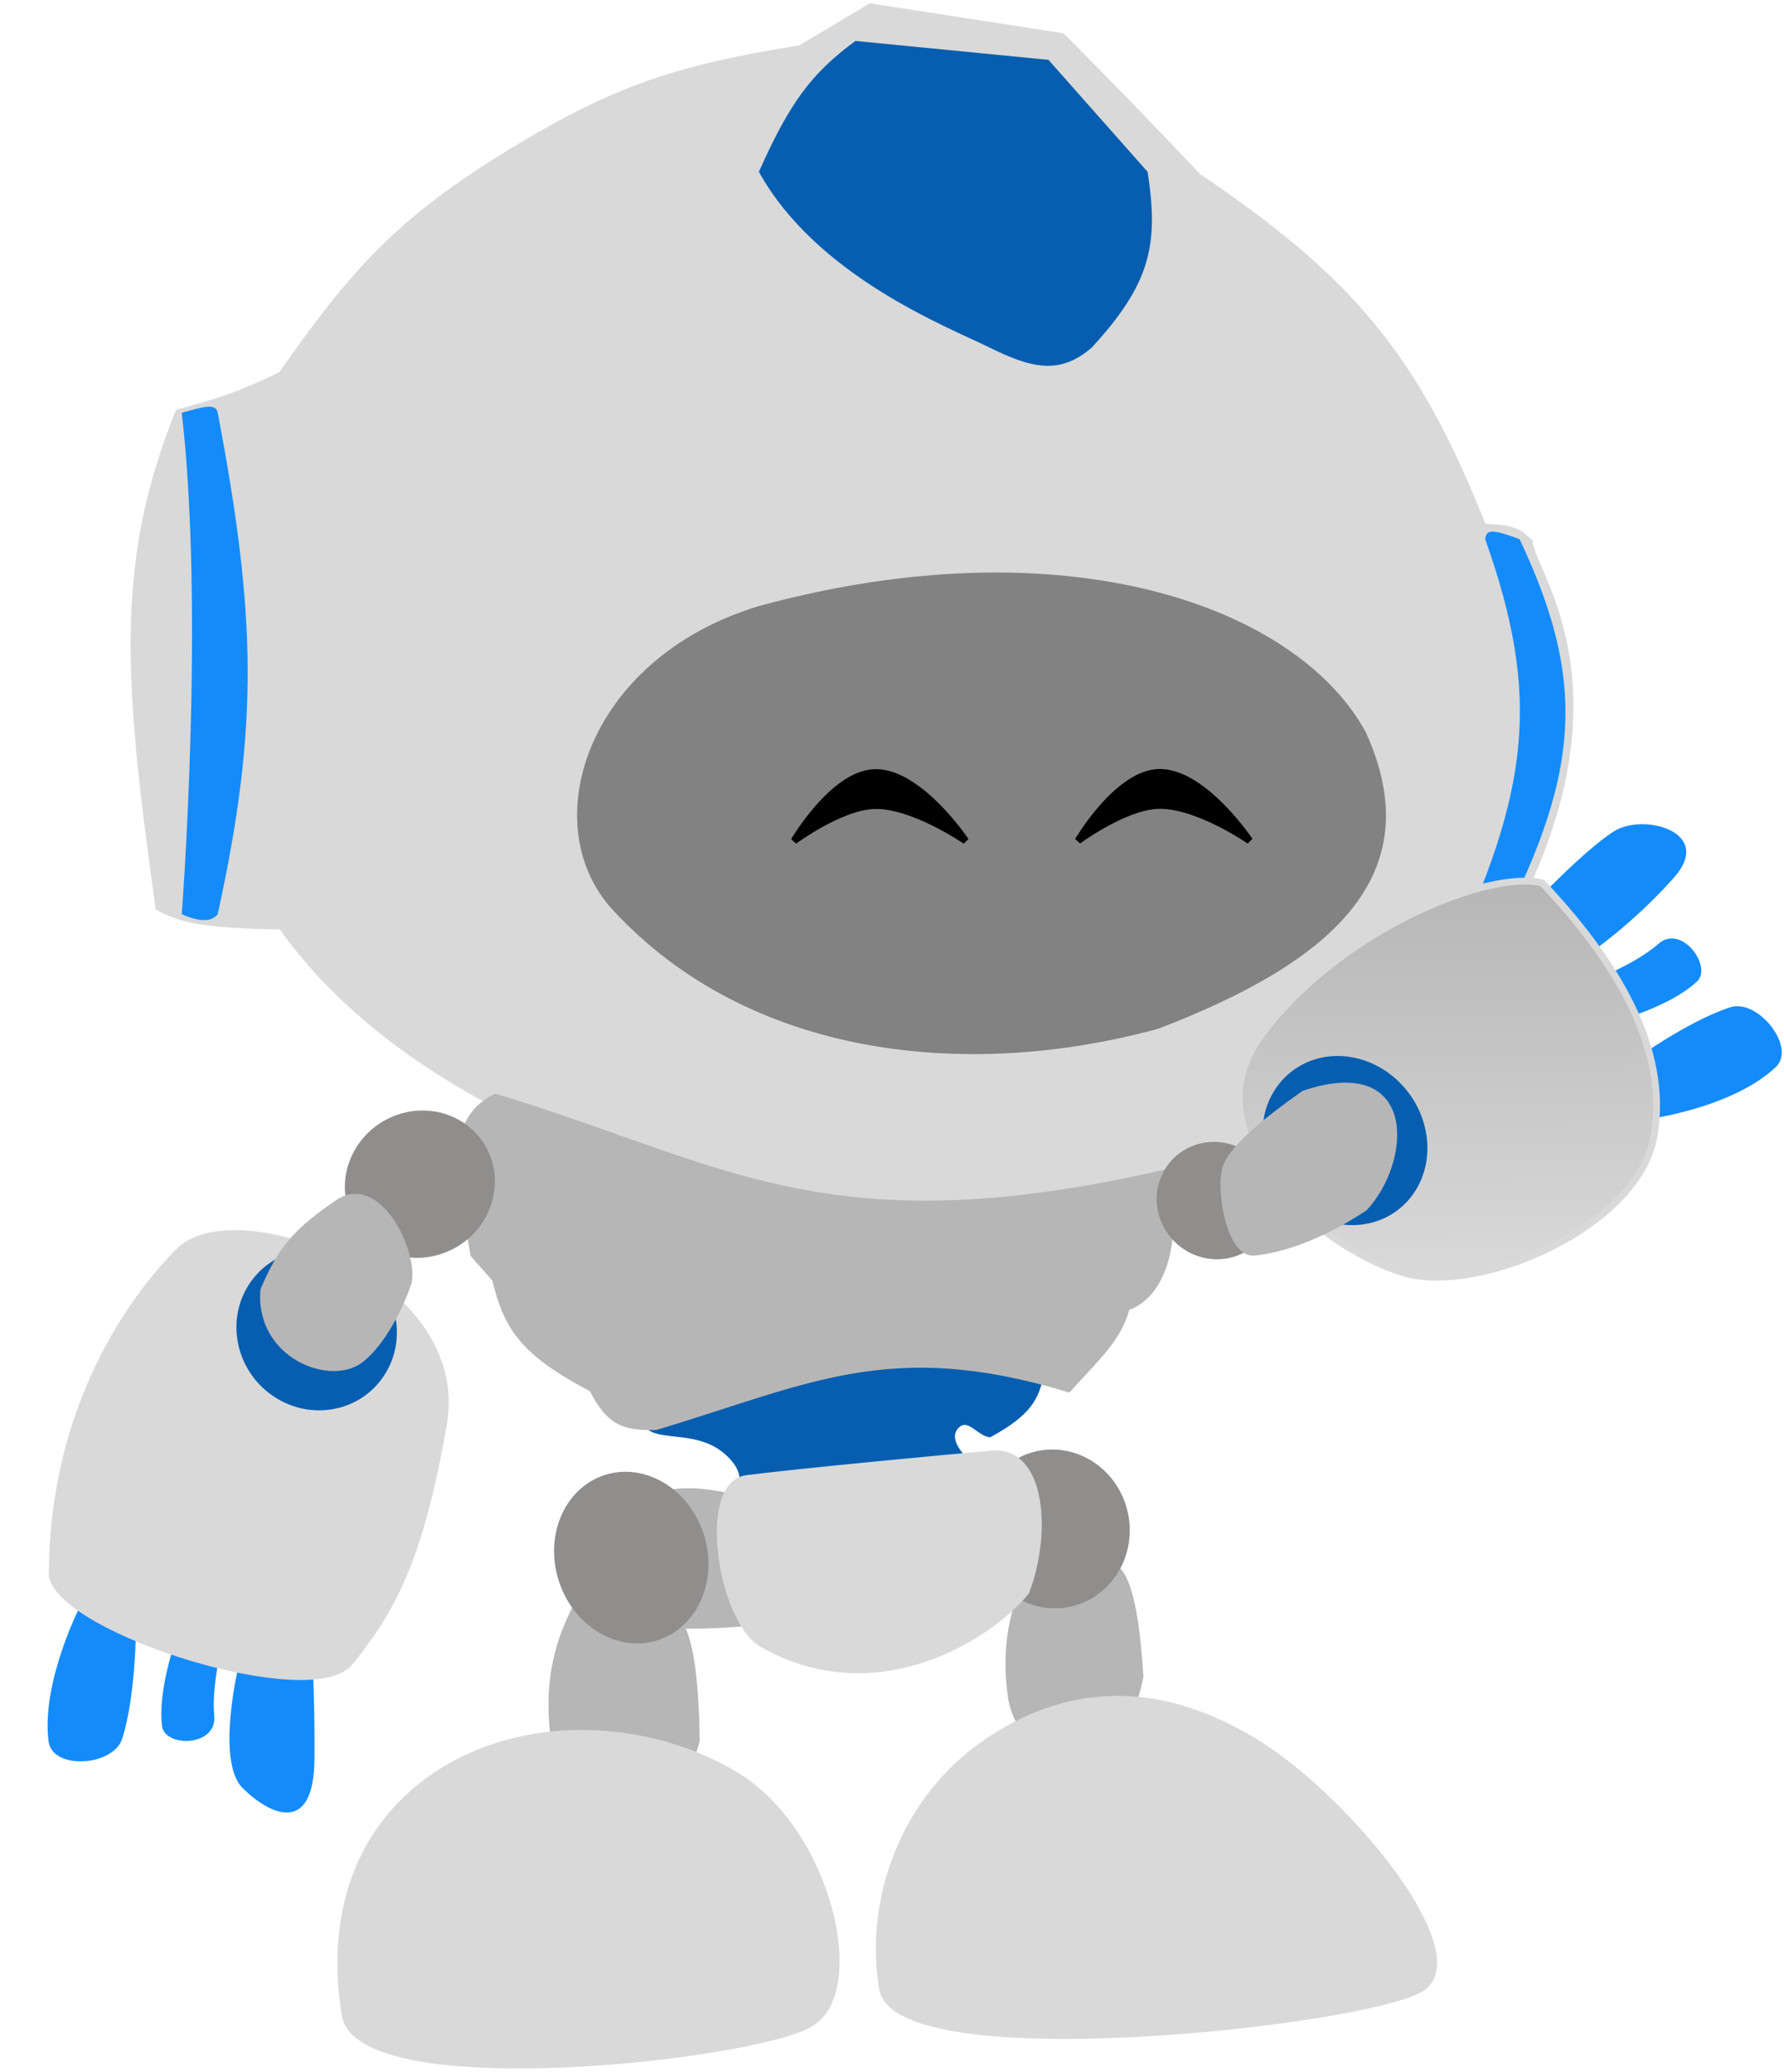 <svg width="260" height="302" viewBox="0 0 260 302" fill="none" xmlns="http://www.w3.org/2000/svg">
<path d="M154.764 5.322L126.864 1L116.666 7.091C99.143 9.899 89.915 12.834 75.104 21.826C57.949 32.183 51.369 39.926 41.046 54.636C35.196 57.516 31.908 58.588 26.037 60.137C17.053 82.405 18.677 99.884 23.151 132.242C26.535 134.063 29.838 134.792 41.046 134.992C61.61 164.054 105.965 175.627 126.864 176.251C163.665 178.74 197.827 161.869 204.6 146.191C206.251 143.93 209.361 142.748 216.145 140.69C239.8 102.637 223.101 83.701 222.88 78.998C221.46 77.832 221.29 77.01 216.145 76.837C206.265 51.975 196.985 40.93 174.583 25.755C166.129 16.855 161.776 12.362 154.764 5.322Z" fill="#D9D9D9" stroke="#D9D9D9"/>
<path d="M199.04 106.703C189.078 88.449 155.455 76.14 110.582 88.344C85.345 95.986 77.82 120.42 89.429 132.761C109.01 153.903 140.492 157.695 168.849 149.935C193.52 140.464 208.713 127.933 199.04 106.703Z" fill="#484848" fill-opacity="0.6"/>
<path d="M34.837 242.511L45.307 238.288C45.307 238.288 45.909 245.248 45.829 256.404C45.749 267.559 39.344 264.586 35.358 260.627C31.373 256.668 34.837 242.511 34.837 242.511Z" fill="#148BFB"/>
<path d="M17.816 253.417C16.525 257.481 7.605 258.052 7.074 253.8C5.978 245.01 11.863 233.739 11.863 233.739L19.81 237.275C19.81 237.275 19.813 247.129 17.816 253.417Z" fill="#148BFB"/>
<path d="M31.221 250.106C31.641 254.651 24 254.731 23.618 251.592C22.829 245.102 26.875 235.585 26.875 235.585L32.728 238.178C32.728 238.178 30.77 245.236 31.221 250.106Z" fill="#148BFB"/>
<path d="M26.046 182.426C34.279 174.084 68.251 186.543 64.632 207.533C61.014 228.523 56.511 235.36 51.002 242.253C45.493 249.145 9.245 237.753 7.616 229.699C7.601 206.895 17.812 190.767 26.046 182.426Z" fill="#D9D9D9" stroke="#D9D9D9"/>
<path d="M231.832 138.85L223.218 132.018C223.218 132.018 231.089 123.697 235.336 121.105C239.582 118.514 249.89 121.251 243.95 127.938C238.009 134.625 231.832 138.85 231.832 138.85Z" fill="#148BFB"/>
<path d="M252.196 146.814C256.178 145.538 261.867 152.634 258.804 155.535C252.473 161.531 240.075 163.151 240.075 163.151L238.217 154.489C238.217 154.489 246.034 148.788 252.196 146.814Z" fill="#148BFB"/>
<path d="M241.702 137.569C245.061 134.59 249.61 140.905 247.342 143.039C242.656 147.449 232.73 149.585 232.73 149.585L231.352 143.212C231.352 143.212 238.102 140.76 241.702 137.569Z" fill="#148BFB"/>
<path d="M166.142 244.388C165.711 237.629 164.893 231.419 163.086 229.147C161.278 226.874 151.802 224.875 150.203 228.762C148.605 232.649 146.08 238.532 147.409 247.415C148.738 256.298 162.316 263.019 166.142 244.388Z" fill="#B7B6B6" stroke="#B7B6B6"/>
<path d="M101.478 253.697C101.365 246.289 100.795 239.378 98.921 236.472C97.047 233.566 86.69 229.041 84.717 232.84C82.743 236.64 79.639 242.363 80.629 252.289C81.62 262.216 96.251 272.865 101.478 253.697Z" fill="#B7B6B6" stroke="#B7B6B6"/>
<path d="M144.317 209.504C150.512 206.118 151.707 203.696 152.318 199.024C131.321 192.679 117.142 194.067 93.709 207.408C94.946 210.546 101.11 208.107 105.511 211.832C109.911 215.558 106.225 217.912 108.511 217.887C126.136 217.716 146.117 216.49 142.917 214.161C139.716 211.832 138.316 209.504 139.716 208.107C141.116 206.709 142.524 209.383 144.317 209.504Z" fill="#075EB0"/>
<path d="M164.15 190.56C169.704 188.707 171.849 180.259 169.721 171.003C120.232 182.338 105.225 169.89 72.203 159.94C64.801 163.603 67.371 172.807 69.06 182.855L72.203 186.411C73.913 193.271 75.916 196.95 86.349 202.412C88.833 207.358 91.059 208.053 95.57 207.943C117.887 201.23 129.654 194.553 155.698 202.412C159.516 198.148 163.144 194.965 164.15 190.56Z" fill="#B7B6B6" stroke="#B7B6B6"/>
<ellipse cx="8.652" cy="8.475" rx="8.652" ry="8.475" transform="matrix(-0.912 -0.41 -0.395 0.918 188.382 170.765)" fill="#908D8D"/>
<path d="M94.556 236.527C100.183 237.361 108.598 236.527 108.598 236.527C114.733 236.527 115.27 220.426 108.598 218.728C101.926 217.029 98.402 216.855 92.151 219.066C84.768 224.847 88.928 235.694 94.556 236.527Z" fill="#B7B6B6" stroke="#B7B6B6"/>
<ellipse cx="11.041" cy="10.622" rx="11.041" ry="10.622" transform="matrix(-0.93 0.367 0.353 0.936 67.71 158.611)" fill="#908D8D"/>
<ellipse cx="11.092" cy="11.576" rx="11.092" ry="11.576" transform="matrix(-0.93 0.367 0.353 0.936 159.782 207.953)" fill="#908D8D"/>
<ellipse cx="11.105" cy="12.632" rx="11.105" ry="12.632" transform="matrix(-0.93 0.367 0.353 0.936 97.871 211.136)" fill="#908D8D"/>
<path d="M167.253 25.046L152.799 8.721L124.664 5.967C118.267 10.705 115.167 14.824 110.596 25.046C119.084 40.332 138.154 47.665 144.128 50.615C150.102 53.565 154.395 54.819 159.159 50.615C167.708 41.297 168.889 35.625 167.253 25.046Z" fill="#075EB0"/>
<path d="M168.543 112.61C175.09 112.059 182.119 122.544 182.119 122.544C182.119 122.544 174.201 117.067 168.543 117.412C163.661 117.709 157.119 122.544 157.119 122.544C157.119 122.544 162.652 113.107 168.543 112.61Z" fill="black" stroke="black"/>
<path d="M127.153 112.632C133.699 112.08 140.729 122.565 140.729 122.565C140.729 122.565 132.81 117.088 127.153 117.433C122.271 117.73 115.729 122.565 115.729 122.565C115.729 122.565 121.261 113.128 127.153 112.632Z" fill="black" stroke="black"/>
<path d="M26.49 60.16C29.485 59.356 31.452 58.662 31.73 60.16C37.304 89.562 37.785 105.638 31.73 133.24C30.302 135.203 26.49 133.24 26.49 133.24C26.49 133.24 29.853 89.402 26.49 60.16Z" fill="#148BFB"/>
<ellipse cx="11.565" cy="11.87" rx="11.565" ry="11.87" transform="matrix(-0.495 0.869 0.859 0.511 41.678 177.719)" fill="#075EB0"/>
<path d="M52.746 197.995C57.137 194.284 59.508 186.898 59.508 186.898C60.388 182.296 54.991 171.426 49.269 175.347C43.547 179.269 41.05 181.827 38.45 188.062C37.681 197.559 48.355 201.706 52.746 197.995Z" fill="#B7B6B6" stroke="#B7B6B6"/>
<path d="M216.451 78.591C216.621 77.277 217.158 76.977 221.462 78.591C232.037 100.932 229.983 114.553 215.873 140.543C212.464 141.707 210.378 142.492 211.054 140.543C222.885 115.297 224.659 101.668 216.451 78.591Z" fill="#148BFB"/>
<path d="M205.139 185.681C194.199 182.869 172.509 166.391 183.734 150.991C194.96 135.592 217.124 126.667 224.775 128.722C235.036 139.574 243.362 152.536 241.04 165.649C238.718 178.763 216.079 188.493 205.139 185.681Z" fill="url(#paint0_linear_727_49)" stroke="#D9D9D9"/>
<ellipse cx="11.607" cy="12.707" rx="11.607" ry="12.707" transform="matrix(-0.726 0.688 0.674 0.739 195.875 148.872)" fill="#075EB0"/>
<path d="M149.506 232.015C152.733 223.717 151.989 211.349 144.651 211.948C138.442 212.455 115.727 214.624 108.85 215.516C101.973 216.407 105.188 236.232 111.075 239.596C127.831 249.173 144.441 238.319 149.506 232.015Z" fill="#D9D9D9" stroke="#D9D9D9"/>
<path d="M190.067 159.456C184.753 163.193 180.014 167.034 178.788 169.895C177.562 172.756 179.14 182.882 182.818 182.514C186.495 182.146 192.233 180.415 198.822 176.044C205.018 169.479 206.402 153.992 190.067 159.456Z" fill="#B7B6B6" stroke="#B7B6B6"/>
<path d="M144.025 253.816C156.658 245.33 169.711 245.969 182.734 253.816C196.152 261.901 214.965 284.915 207.069 289.836C199.173 294.757 130.737 302.433 128.619 289.836C126.5 277.239 131.473 262.247 144.025 253.816Z" fill="#D9D9D9" stroke="#D9D9D9"/>
<path d="M63.538 258.794C76.155 250.293 94.235 250.933 107.24 258.794C120.642 266.894 126.089 289.952 118.203 294.882C110.318 299.812 52.425 306.294 50.309 293.674C48.194 281.053 51.002 267.241 63.538 258.794Z" fill="#D9D9D9" stroke="#D9D9D9"/>
<defs>
<linearGradient id="paint0_linear_727_49" x1="210.398" y1="128.556" x2="211.021" y2="186.151" gradientUnits="userSpaceOnUse">
<stop stop-color="#B7B6B6"/>
<stop offset="1" stop-color="#D9D9D9"/>
</linearGradient>
</defs>
</svg>
